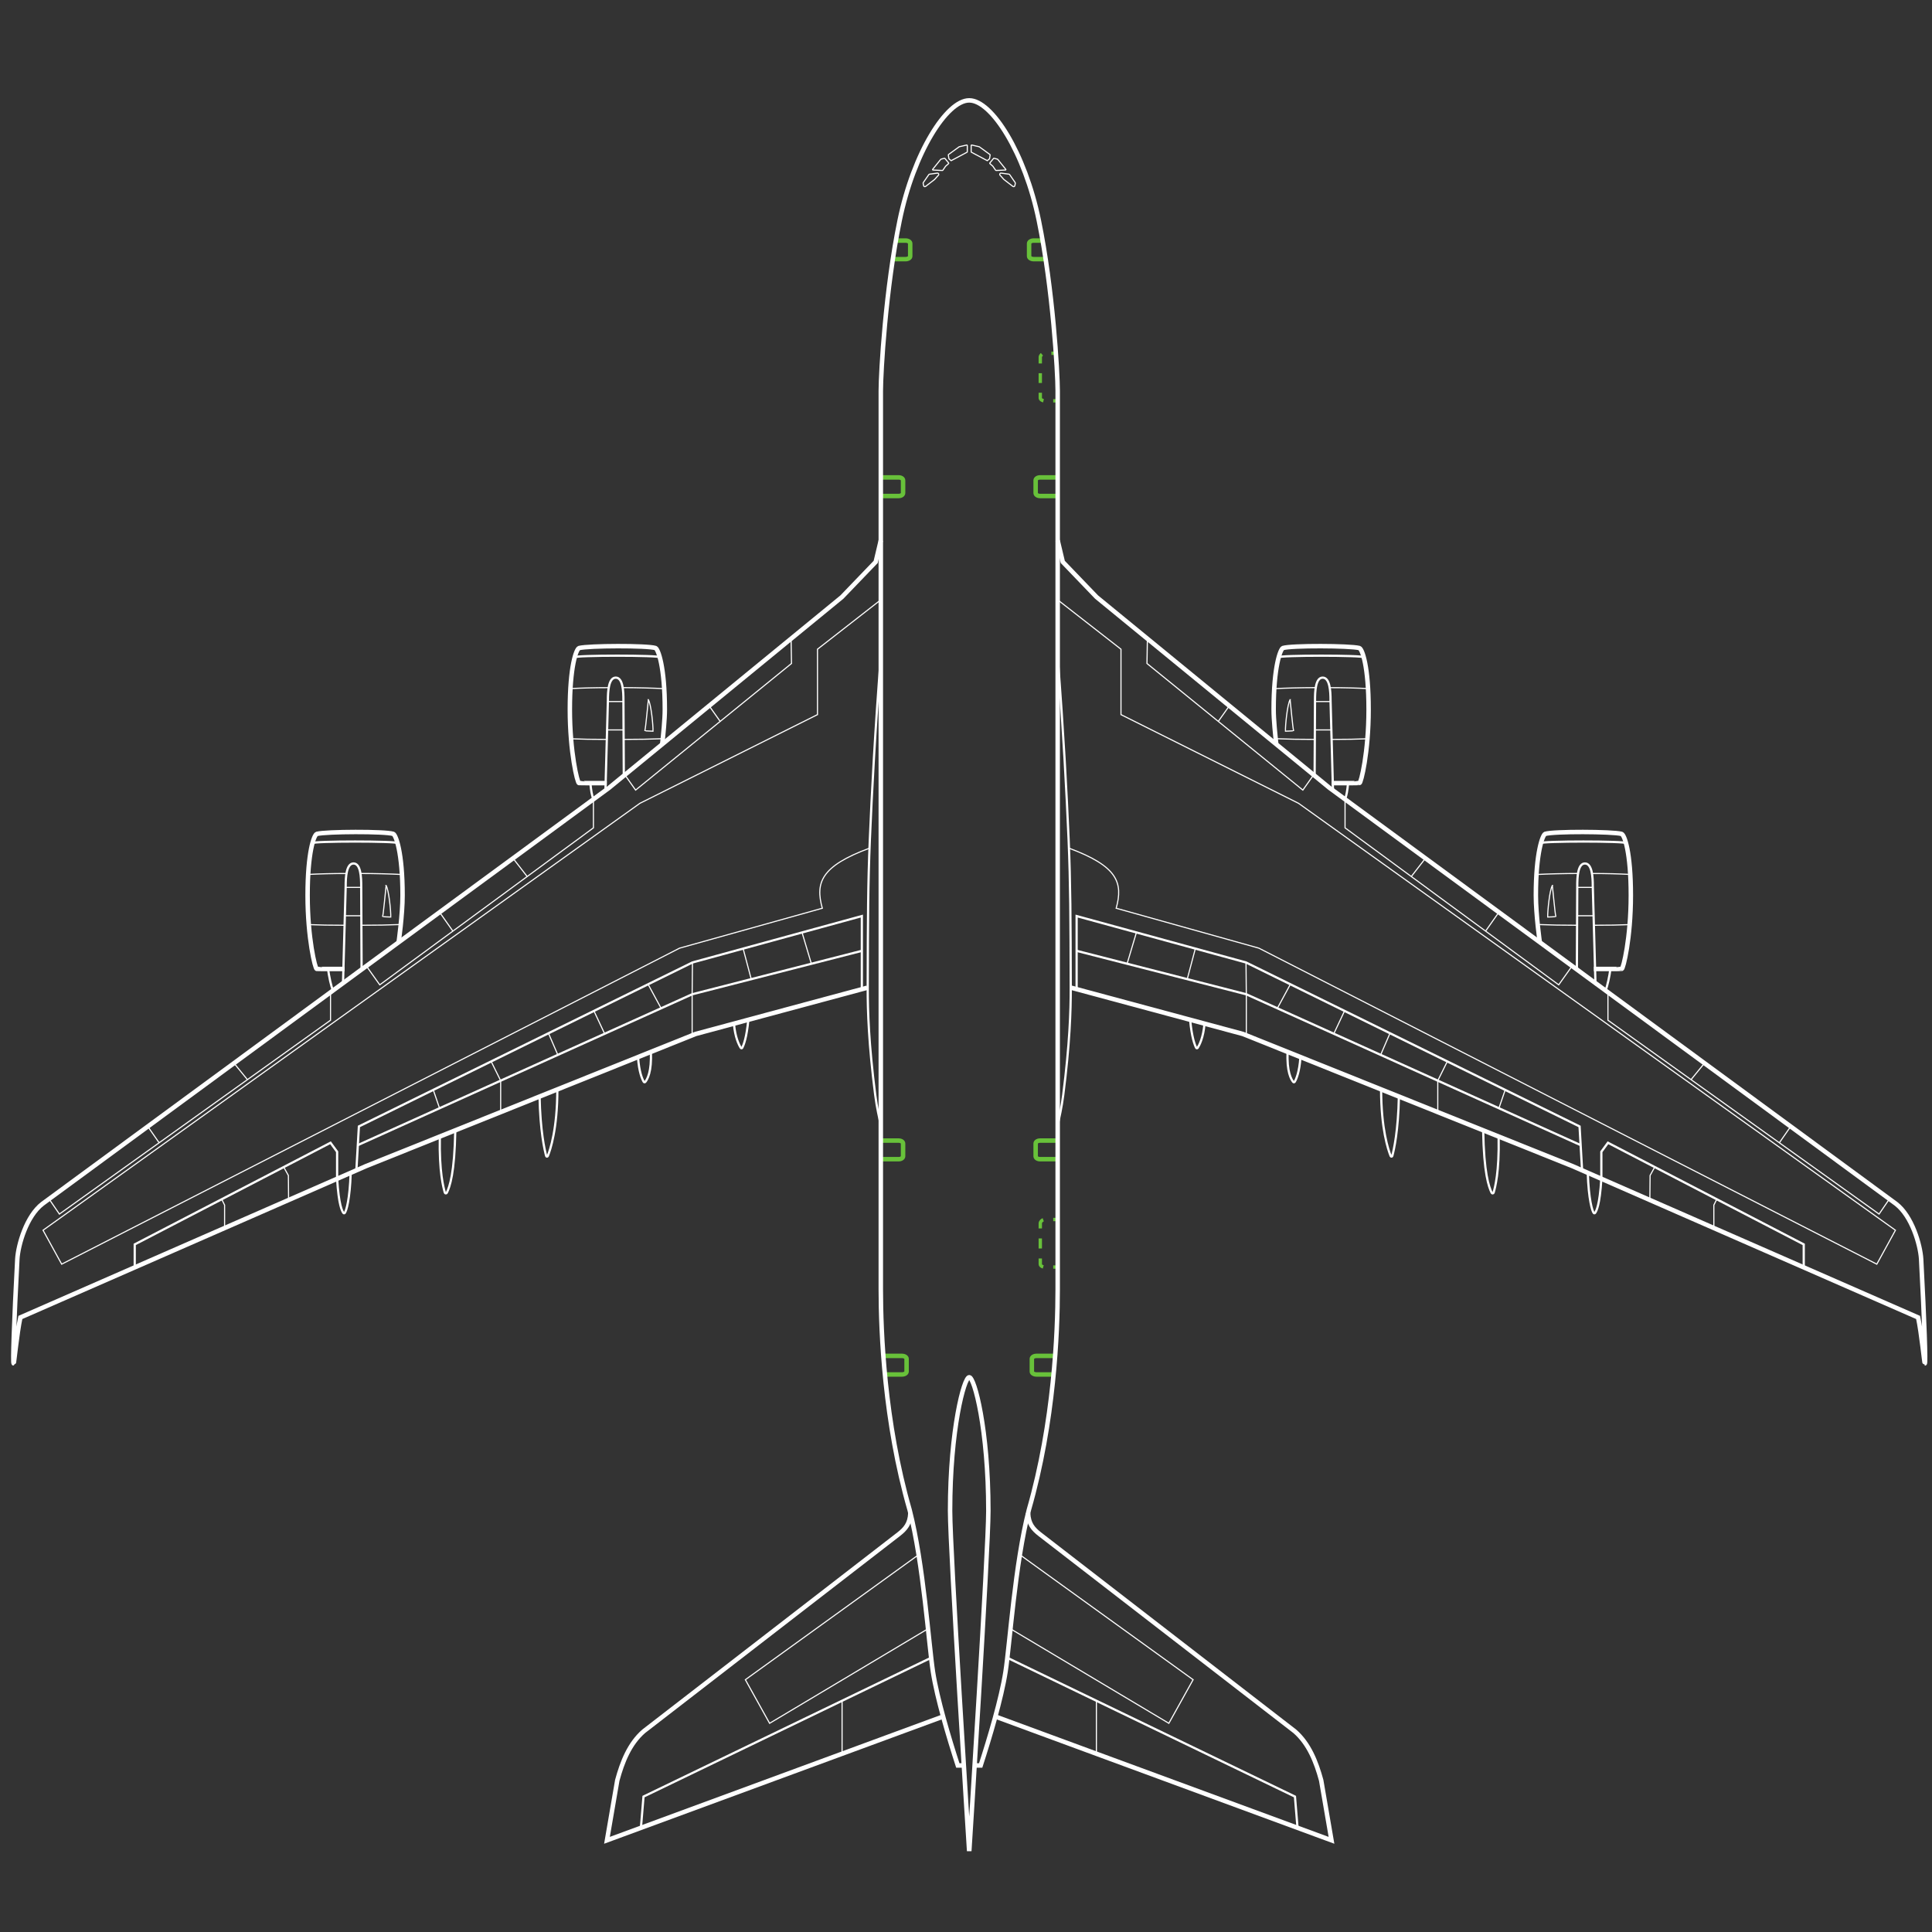 <?xml version="1.0" encoding="UTF-8"?>
<svg xmlns="http://www.w3.org/2000/svg" viewBox="0 0 864 864">
  <rect x="0" y="0" width="864" height="864" fill="#333333" stroke="none"/>
  <defs>
    <style>
      .cls-1, .cls-2, .cls-3 {
        stroke: #fff;
      }

      .cls-1, .cls-2, .cls-3, .cls-4, .cls-5, .cls-6, .cls-7 {
        fill: none;
        stroke-miterlimit: 10;
      }

      .cls-2, .cls-6 {
        stroke-width: 2px;
      }

      .cls-3 {
        stroke-width: .5px;
      }

      .cls-4 {
        stroke-dasharray: 0 0 4.47 4.47;
      }

      .cls-4, .cls-5, .cls-6, .cls-7 {
        stroke: #68c13a;
      }

      .cls-4, .cls-5, .cls-7 {
        stroke-width: 1.5px;
      }

      .cls-5 {
        stroke-dasharray: 0 0 4.36 4.36;
      }
    </style>
  </defs>
  <g id="Main_Deck_Doors" data-name="Main Deck Doors">
    <g id="Aft_Doors" data-name="Aft Doors">
      <path id="AFT_R_Door" data-name="AFT R Door" class="cls-6" d="m471.17,614.67h-7.63c-1.16,0-2.09-.58-2.09-1.3v-5.71c0-.72.94-1.3,2.09-1.3h8.34"/>
      <path id="AFT_L_Door" data-name="AFT L Door" class="cls-6" d="m395.72,614.67h7.62c1.16,0,2.09-.58,2.09-1.3v-5.71c0-.72-.94-1.3-2.09-1.3h-8.32"/>
    </g>
    <g id="Mid_Aft_Doors" data-name="Mid Aft Doors">
      <path id="MID-AFT_R_Door" data-name="MID-AFT R Door" class="cls-6" d="m473,518.39h-7.91c-1.07,0-1.94-.58-1.94-1.3v-5.71c0-.72.87-1.3,1.94-1.3h7.91"/>
      <path id="MID-AFT_L_Door" data-name="MID-AFT L Door" class="cls-6" d="m393.89,518.39h8.03c1.07,0,1.94-.58,1.94-1.3v-5.71c0-.72-.87-1.3-1.94-1.3h-8.03"/>
    </g>
    <g id="Mid_Aft_Doors-2" data-name="Mid Aft Doors">
      <g id="MID-AFT_L_Door-2" data-name="MID-AFT L Door">
        <g>
          <line class="cls-7" x1="473" y1="566.63" x2="471" y2="566.63"/>
          <path class="cls-4" d="m466.53,566.56c-.76-.17-1.31-.66-1.31-1.23v-18.22c0-.72.87-1.74,1.94-1.74h1.6"/>
          <line class="cls-7" x1="471" y1="545.37" x2="473" y2="545.37"/>
        </g>
      </g>
    </g>
    <g id="Mid_Aft_Doors-3" data-name="Mid Aft Doors">
      <g id="MID-AFT_L_Door-3" data-name="MID-AFT L Door">
        <g>
          <line class="cls-7" x1="473" y1="179.24" x2="471" y2="179.24"/>
          <path class="cls-5" d="m466.64,179.2c-.82-.15-1.42-.65-1.42-1.25v-18.22c0-.72.87-1.74,1.94-1.74h.86"/>
          <line class="cls-7" x1="470.19" y1="157.98" x2="472.19" y2="157.98"/>
        </g>
      </g>
    </g>
    <g id="Mid_Foward_Doors" data-name="Mid Foward Doors">
      <path id="MID-FWD_R_Door" data-name="MID-FWD R Door" class="cls-6" d="m473,221.81h-7.91c-1.07,0-1.94-.58-1.94-1.3v-5.71c0-.72.87-1.3,1.94-1.3h7.91"/>
      <path id="MID-FWD_L_Door" data-name="MID-FWD L Door" class="cls-6" d="m393.89,221.81h8.03c1.07,0,1.94-.58,1.94-1.3v-5.71c0-.72-.87-1.3-1.94-1.3h-8.03"/>
    </g>
    <g id="Foward_Doors" data-name="Foward Doors">
      <path id="FWD_R_Door" data-name="FWD R Door" class="cls-6" d="m467.78,115.89h-5.47c-1.16,0-2.09-.58-2.09-1.3v-5.71c0-.72.94-1.3,2.09-1.3h3.95"/>
      <path id="FWD_L_Door" data-name="FWD L Door" class="cls-6" d="m399.36,115.89h5.6c1.16,0,2.09-.58,2.09-1.3v-5.71c0-.72-.94-1.3-2.09-1.3h-4.35"/>
    </g>
  </g>
  <g id="BASE_SVG" data-name="BASE SVG">
    <path id="Fuselage" class="cls-2" d="m431.03,789.53h-2.69c-3.94-12.17-9.25-29.88-11.11-41.86s-4.22-48.22-10.44-72.44c-11.33-39.33-12.89-79.56-12.89-98.67,0,0,0-401.75,0-401.78,0-8.18,2.13-45.6,8.44-76.22,6.22-30.25,21.04-53.67,31.08-53.67h.05c10.04,0,24.87,23.42,31.09,53.67,6.3,30.63,8.44,68.04,8.44,76.22,0,.03,0,401.78,0,401.78,0,19.11-1.56,59.33-12.89,98.67-6.22,24.22-8.52,60.1-10.44,72.44-1.87,11.98-7.17,29.69-11.11,41.86h-2.69"/>
    <g id="Wide_Fuselage" data-name="Wide Fuselage">
      <path id="L_Wide_Fuselage" data-name="L Wide Fuselage" class="cls-1" d="m393.89,503.17c-.68-3.22-1.76-7.84-2.48-13.47-2.91-22.78-3.39-37.64-3.36-48.04.08-30.96.12-46.44.95-66.21.89-21.14,2.35-48.81,4.89-81.51"/>
      <path id="R_Wide_Fuselage" data-name="R Wide Fuselage" class="cls-1" d="m473,503.17c.68-3.22,1.76-7.84,2.48-13.47,2.91-22.78,3.39-37.64,3.36-48.04-.08-30.96-.12-46.44-.95-66.21-.89-21.14-2.35-48.81-4.89-81.51"/>
    </g>
    <path id="Rudder" class="cls-2" d="m433.45,615.9c2.31,0,8.55,23.33,8.55,59.77,0,18.11-8.47,151.2-8.47,151.2h-.18s-8.47-133.09-8.47-151.2c0-36.44,6.25-59.77,8.56-59.77h0Z"/>
    <g id="Horizontal_Stablizer" data-name="Horizontal Stablizer">
      <g id="Left_Horizontal_Stablizer" data-name="Left Horizontal Stablizer">
        <polyline id="Left_idk_what_this_is" data-name="Left idk what this is" class="cls-3" points="410.5 695.5 333.33 751.17 344.17 770.67 414.83 728.5"/>
        <g id="Left_Elevator" data-name="Left Elevator">
          <line id="Left_Elevator_Seperator" data-name="Left Elevator Seperator" class="cls-3" x1="376.58" y1="760.58" x2="376.58" y2="784.28"/>
          <polyline id="Left_Elevator_Box" data-name="Left Elevator Box" class="cls-1" points="416 741.56 287.78 803.44 286.62 817.41"/>
        </g>
        <path id="Left_Stablizer" data-name="Left Stablizer" class="cls-2" d="m421.08,767.89l-149.64,55.11,4.61-26.83c2.22-8.17,5.44-16.39,11.83-21.94l114-88.11c3-2.33,5.05-4.67,5.24-9.49"/>
      </g>
      <g id="Right_Horizontal_Stablizer" data-name="Right Horizontal Stablizer">
        <polyline id="Right_idk_what_this_is" data-name="Right idk what this is" class="cls-3" points="456.39 695.5 533.56 751.17 522.72 770.67 452.06 728.5"/>
        <g id="Right_Elevator" data-name="Right Elevator">
          <line id="Right_Elevator_Seperator" data-name="Right Elevator Seperator" class="cls-3" x1="490.31" y1="760.58" x2="490.31" y2="784.28"/>
          <polyline id="Right_Elevator_Box" data-name="Right Elevator Box" class="cls-1" points="450.89 741.56 579.11 803.44 580.26 817.41"/>
        </g>
        <path id="Right_Stablizer" data-name="Right Stablizer" class="cls-2" d="m445.81,767.89l149.64,55.11-4.61-26.83c-2.22-8.17-5.44-16.39-11.83-21.94l-114-88.11c-3-2.33-5.05-4.67-5.24-9.49"/>
      </g>
    </g>
    <g id="Wings">
      <g id="Left_Wing" data-name="Left Wing">
        <g id="ENG_2" data-name="ENG 2">
          <path id="Exhaust_Nozzle" data-name="Exhaust Nozzle" class="cls-1" d="m264.02,350.22c.28,3.12.67,5.52,1.36,7.22"/>
          <path id="Inlet_Leading_Edge" data-name="Inlet Leading Edge" class="cls-1" d="m257,293.94c0-.95,38.11-.95,38.11,0"/>
          <g id="Cowling">
            <path id="Cowling_L_Rear_Edge" data-name="Cowling L Rear Edge" class="cls-3" d="m255.36,330.38c5.22.2,8.93.29,16.03.29"/>
            <path id="Cowling_R_Rear_Edge" data-name="Cowling R Rear Edge" class="cls-3" d="m296.51,330.34c-5.67.22-10.86.34-17.54.33"/>
            <path id="Cowling_L_Froward_Edge" data-name="Cowling L Froward Edge" class="cls-3" d="m255.09,307.94c5.1-.26,10.73-.42,17.15-.42"/>
            <path id="Cowling_R_Foward_Edge" data-name="Cowling R Foward Edge" class="cls-3" d="m297.05,307.97c-5.1-.26-12.05-.45-18.48-.46"/>
          </g>
          <path id="Strake" class="cls-3" d="m289.95,312.93c-.31,2.6-1.15,12.29-1.56,13.85.1.1,3.64.21,3.64.21.1-2.29-.83-12.08-2.08-14.06Z"/>
          <g id="Pylon">
            <line id="Pylon_Beam_Rear" data-name="Pylon Beam Rear" class="cls-3" x1="278.81" y1="326.42" x2="271.5" y2="326.42"/>
            <line id="Pylon_Beam_Front" data-name="Pylon Beam Front" class="cls-3" x1="278.81" y1="313.74" x2="271.86" y2="313.74"/>
            <path id="Pylon-2" data-name="Pylon" class="cls-1" d="m278.97,346.89s-.17-33.71-.17-33.8c0-3.82-.21-10.05-3.43-10.05h0c-3.22,0-3.51,6.23-3.51,10.05,0,.08-1.11,40.73-1.11,40.73"/>
          </g>
          <path id="Housing" class="cls-2" d="m296.14,332.83c.46-4.24,1.17-10.9,1.17-15.55,0-19.22-3.01-26.97-4.15-27.47-3.69-1.19-29.97-1.08-34.17,0-1.32.43-4.15,8.25-4.15,27.47s3.39,32.89,4.06,32.89c.08.08,12.46.04,12.46.04"/>
        </g>
        <g id="ENG_1" data-name="ENG 1">
          <path id="Exhaust_Nozzle-2" data-name="Exhaust Nozzle" class="cls-1" d="m146.75,433.33c.28,3.12,1.43,7.96,2.12,9.66"/>
          <path id="Inlet_Leading_Edge-2" data-name="Inlet Leading Edge" class="cls-1" d="m139.73,377.05c0-.95,38.11-.95,38.11,0"/>
          <g id="Cowling-2" data-name="Cowling">
            <path id="Cowling_L_Rear_Edge-2" data-name="Cowling L Rear Edge" class="cls-3" d="m138.09,413.49c5.22.2,8.93.29,16.03.29"/>
            <path id="Cowling_R_Rear_Edge-2" data-name="Cowling R Rear Edge" class="cls-3" d="m179.23,413.45c-5.67.22-10.86.34-17.54.33"/>
            <path id="Cowling_L_Froward_Edge-2" data-name="Cowling L Froward Edge" class="cls-3" d="m137.81,391.05c5.1-.26,10.73-.42,17.15-.42"/>
            <path id="Cowling_R_Foward_Edge-2" data-name="Cowling R Foward Edge" class="cls-3" d="m179.77,391.08c-5.1-.26-12.05-.45-18.48-.46"/>
          </g>
          <path id="Strake-2" data-name="Strake" class="cls-3" d="m172.67,396.04c-.31,2.6-1.15,12.29-1.56,13.85.1.1,3.64.21,3.64.21.1-2.29-.83-12.08-2.08-14.06Z"/>
          <g id="Pylon-3" data-name="Pylon">
            <line id="Pylon_Beam_Rear-2" data-name="Pylon Beam Rear" class="cls-3" x1="161.53" y1="409.53" x2="154.23" y2="409.53"/>
            <line id="Pylon_Beam_Front-2" data-name="Pylon Beam Front" class="cls-3" x1="161.53" y1="396.85" x2="154.58" y2="396.85"/>
            <path id="Pylon-4" data-name="Pylon" class="cls-1" d="m161.7,433.56s-.17-37.27-.17-37.36c0-3.82-.21-10.05-3.43-10.05h0c-3.22,0-3.51,6.23-3.51,10.05,0,.08-1.19,43.44-1.19,43.44"/>
          </g>
          <path id="Housing-2" data-name="Housing" class="cls-2" d="m178.27,421.39s1.76-12.18,1.76-21c0-19.22-3.01-26.97-4.15-27.47-3.69-1.19-29.97-1.08-34.17,0-1.32.43-4.15,8.25-4.15,27.47s3.39,32.89,4.06,32.89c.08.08,12.46.04,12.46.04"/>
        </g>
        <g id="Slats_Droop" data-name="Slats &amp;amp; Droop">
          <g id="Droop_Flaps" data-name="Droop Flaps">
            <polyline id="Droop_Box" data-name="Droop Box" class="cls-3" points="353.77 285.62 353.96 296.71 284.25 353.33 279.43 346.52"/>
            <line id="Line" class="cls-3" x1="317.08" y1="315.58" x2="322.07" y2="322.61"/>
          </g>
          <g id="L_Slats_Right" data-name="L Slats Right">
            <polyline id="Right_Slats_Box" data-name="Right Slats Box" class="cls-3" points="265.38 357.44 265.38 370.22 169.83 440.42 163.83 432"/>
            <line id="Left_Line" data-name="Left Line" class="cls-3" x1="196.67" y1="408.08" x2="202.53" y2="416.4"/>
            <line id="Right_Line" data-name="Right Line" class="cls-3" x1="229.42" y1="383.83" x2="235.76" y2="391.99"/>
          </g>
          <g id="L_Slats_Left" data-name="L Slats Left">
            <polyline id="Left_Slats_Box" data-name="Left Slats Box" class="cls-3" points="147.81 443.76 147.81 456.25 26.56 542.94 21.89 536.11"/>
            <line id="Left_Line-2" data-name="Left Line" class="cls-3" x1="66.22" y1="503.94" x2="71.16" y2="511.05"/>
            <line id="Right_Line-2" data-name="Right Line" class="cls-3" x1="104.72" y1="475.56" x2="110.65" y2="482.82"/>
          </g>
        </g>
        <g id="Ailerons">
          <polyline id="Box" class="cls-1" points="60.25 566.78 60.25 556.5 147.81 511.05 150.76 515.08 150.76 527.15"/>
          <polyline id="Left_Line-3" data-name="Left Line" class="cls-3" points="100.44 549.18 100.44 538.92 99.15 536.31"/>
          <polyline id="Right_Line-3" data-name="Right Line" class="cls-3" points="129.06 536.65 128.96 525.67 126.88 521.92"/>
        </g>
        <g id="Flap_Fairings" data-name="Flap Fairings">
          <path id="Left_Flap_Fairing_5" data-name="Left Flap Fairing 5" class="cls-1" d="m328.22,457.77c.51,6.22,2.29,9.62,3.06,10.83.16.25.54.24.67-.03.62-1.21,1.98-4.65,2.7-12.53"/>
          <path id="Left_Flap_Fairing_4" data-name="Left Flap Fairing 4" class="cls-1" d="m285.33,472.71c.43,6.81,1.92,9.99,2.56,11.07.15.25.5.28.68.05.88-1.07,2.94-4.55,2.48-13.42"/>
          <path id="Left_Flap_Fairing_3" data-name="Left Flap Fairing 3" class="cls-1" d="m241.3,490.37c.29,15.36,2.22,23.87,2.96,26.6.09.34.57.37.7.04,1.15-2.83,4.29-12.18,4.29-29.83"/>
          <path id="Left_Flap_Fairing_2" data-name="Left Flap Fairing 2" class="cls-1" d="m196.69,508.46c-.3,15.88,1.6,22.51,2.24,24.88.11.42.68.47.88.08,1.3-2.67,3.47-8.69,3.8-27.93"/>
          <path id="Left_Flap_Fairing_1" data-name="Left Flap Fairing 1" class="cls-1" d="m150.76,527.15c.74,11.93,2.2,14.39,2.81,15.27.13.19.42.21.57.04.73-.84,2.31-6.08,2.69-17.97"/>
        </g>
        <g id="Flaps_Spoilers" data-name="Flaps &amp;amp; Spoilers">
          <polyline id="Spoilers_Box" data-name="Spoilers Box" class="cls-1" points="385.42 442.37 385.42 409.67 309.67 430.42 160.5 503.75 159.37 523.38"/>
          <polyline id="Flaps_Box" data-name="Flaps Box" class="cls-1" points="160.02 512.1 309.53 444.65 385.42 425.22"/>
          <line id="Left_Spoiler_Line_1" data-name="Left Spoiler Line 1" class="cls-3" x1="193.76" y1="487.4" x2="196.57" y2="495.61"/>
          <polyline id="Left_Spoiler_and_Flap_Line" data-name="Left Spoiler and Flap Line" class="cls-3" points="219.64 474.67 223.9 483.28 223.9 497.34"/>
          <line id="Left_Spoiler_Line_2" data-name="Left Spoiler Line 2" class="cls-3" x1="245.28" y1="462.07" x2="249.46" y2="471.75"/>
          <line id="Left_Spoiler_Line_3" data-name="Left Spoiler Line 3" class="cls-3" x1="265.6" y1="452.08" x2="270.4" y2="462.3"/>
          <line id="Left_Spoiler_Line_4" data-name="Left Spoiler Line 4" class="cls-3" x1="289.83" y1="440.17" x2="295.65" y2="450.91"/>
          <polyline id="Right_Spoiler_and_Flap_Line" data-name="Right Spoiler and Flap Line" class="cls-3" points="309.67 430.42 309.53 444.65 309.53 462.95"/>
          <line id="Left_Spoiler_Line_5" data-name="Left Spoiler Line 5" class="cls-3" x1="332.33" y1="424.21" x2="335.97" y2="437.95"/>
          <line id="Left_Spoiler_Line_6" data-name="Left Spoiler Line 6" class="cls-3" x1="358.67" y1="416.99" x2="362.86" y2="431.03"/>
        </g>
        <path id="Walk_Zone" data-name="Walk Zone" class="cls-3" d="m393.89,268.25l-28.31,22.08v29.25l-79.42,39.67L19.25,550.17l8.33,15.17,276.33-141.32,63.83-17.85c-3.17-11.42-.64-18.81,21.1-26.86"/>
        <path id="Left_Wing-2" data-name="Left Wing" class="cls-2" d="m387.83,441.72l-76.75,20.67-147.41,59.11L9.11,589.17c-1.53,7.08-2.78,20.56-3,20.56-.47,0,.15-18.57,1.64-46.72.39-6.33,4.08-19.17,11.25-24.67l253.33-186,104.17-85.33,15.11-15.72,2.28-9.61"/>
      </g>
      <g id="Right_Wing" data-name="Right Wing">
        <g id="ENG_3" data-name="ENG 3">
          <path id="Exhaust_Nozzle-3" data-name="Exhaust Nozzle" class="cls-1" d="m602.86,350.22c-.28,3.12-.67,5.52-1.36,7.22"/>
          <path id="Inlet_Leading_Edge-3" data-name="Inlet Leading Edge" class="cls-1" d="m609.88,293.94c0-.95-38.11-.95-38.11,0"/>
          <g id="Cowling-3" data-name="Cowling">
            <path id="Cowling_R_Rear_Edge-3" data-name="Cowling R Rear Edge" class="cls-3" d="m611.53,330.38c-5.22.2-8.93.29-16.03.29"/>
            <path id="Cowling_L_Rear_Edge-3" data-name="Cowling L Rear Edge" class="cls-3" d="m570.38,330.34c5.67.22,10.86.34,17.54.33"/>
            <path id="Cowling_R_Froward_Edge" data-name="Cowling R Froward Edge" class="cls-3" d="m611.8,307.94c-5.1-.26-10.73-.42-17.15-.42"/>
            <path id="Cowling_L_Foward_Edge" data-name="Cowling L Foward Edge" class="cls-3" d="m569.84,307.97c5.1-.26,12.05-.45,18.48-.46"/>
          </g>
          <path id="Strake-3" data-name="Strake" class="cls-3" d="m576.94,312.93c.31,2.6,1.15,12.29,1.56,13.85-.1.1-3.64.21-3.64.21-.1-2.29.83-12.08,2.08-14.06Z"/>
          <g id="Pylon-5" data-name="Pylon">
            <line id="Pylon_Beam_Rear-3" data-name="Pylon Beam Rear" class="cls-3" x1="588.08" y1="326.42" x2="595.38" y2="326.42"/>
            <line id="Pylon_Beam_Front-3" data-name="Pylon Beam Front" class="cls-3" x1="588.08" y1="313.74" x2="595.03" y2="313.74"/>
            <path id="Pylon-6" data-name="Pylon" class="cls-1" d="m587.91,346.89s.17-33.71.17-33.8c0-3.82.21-10.05,3.43-10.05h0c3.22,0,3.51,6.23,3.51,10.05,0,.08,1.11,40.73,1.11,40.73"/>
          </g>
          <path id="Housing-3" data-name="Housing" class="cls-2" d="m570.75,332.83c-.46-4.24-1.17-10.9-1.17-15.55,0-19.22,3.01-26.97,4.15-27.47,3.69-1.19,29.97-1.08,34.17,0,1.32.43,4.15,8.25,4.15,27.47s-3.39,32.89-4.06,32.89c-.08.08-12.46.04-12.46.04"/>
        </g>
        <g id="ENG_4" data-name="ENG 4">
          <path id="Exhaust_Nozzle-4" data-name="Exhaust Nozzle" class="cls-1" d="m720.14,433.33c-.28,3.12-1.43,7.96-2.12,9.66"/>
          <path id="Inlet_Leading_Edge-4" data-name="Inlet Leading Edge" class="cls-1" d="m727.16,377.05c0-.95-38.11-.95-38.11,0"/>
          <g id="Cowling-4" data-name="Cowling">
            <path id="Cowling_R_Rear_Edge-4" data-name="Cowling R Rear Edge" class="cls-3" d="m728.8,413.49c-5.22.2-8.93.29-16.03.29"/>
            <path id="Cowling_L_Rear_Edge-4" data-name="Cowling L Rear Edge" class="cls-3" d="m687.66,413.45c5.67.22,10.86.34,17.54.33"/>
            <path id="Cowling_R_Froward_Edge-2" data-name="Cowling R Froward Edge" class="cls-3" d="m729.08,391.05c-5.1-.26-10.73-.42-17.15-.42"/>
            <path id="Cowling_L_Foward_Edge-2" data-name="Cowling L Foward Edge" class="cls-3" d="m687.12,391.08c5.1-.26,12.05-.45,18.48-.46"/>
          </g>
          <path id="Strake-4" data-name="Strake" class="cls-3" d="m694.22,396.04c.31,2.6,1.15,12.29,1.56,13.85-.1.1-3.64.21-3.64.21-.1-2.29.83-12.08,2.08-14.06Z"/>
          <g id="Pylon-7" data-name="Pylon">
            <line id="Pylon_Beam_Rear-4" data-name="Pylon Beam Rear" class="cls-3" x1="705.36" y1="409.53" x2="712.66" y2="409.53"/>
            <line id="Pylon_Beam_Front-4" data-name="Pylon Beam Front" class="cls-3" x1="705.36" y1="396.85" x2="712.31" y2="396.85"/>
            <path id="Pylon-8" data-name="Pylon" class="cls-1" d="m705.19,433.56s.17-37.27.17-37.36c0-3.82.21-10.05,3.43-10.05h0c3.22,0,3.51,6.23,3.51,10.05,0,.08,1.19,43.44,1.19,43.44"/>
          </g>
          <path id="Housing-4" data-name="Housing" class="cls-2" d="m688.61,421.39s-1.76-12.18-1.76-21c0-19.22,3.01-26.97,4.15-27.47,3.69-1.19,29.97-1.08,34.17,0,1.32.43,4.15,8.25,4.15,27.47s-3.39,32.89-4.06,32.89c-.08.08-12.46.04-12.46.04"/>
        </g>
        <g id="Slats_Droop-2" data-name="Slats &amp;amp; Droop">
          <g id="Droop_Flaps-2" data-name="Droop Flaps">
            <polyline id="Droop_Box-2" data-name="Droop Box" class="cls-3" points="513.12 285.62 512.93 296.71 582.64 353.33 587.46 346.52"/>
            <line id="Line-2" data-name="Line" class="cls-3" x1="549.81" y1="315.58" x2="544.82" y2="322.61"/>
          </g>
          <g id="R_Slats_Left" data-name="R Slats Left">
            <polyline id="Left_Slats_Box-2" data-name="Left Slats Box" class="cls-3" points="601.51 357.44 601.51 370.22 697.06 440.42 703.06 432"/>
            <line id="Right_Line-4" data-name="Right Line" class="cls-3" x1="670.22" y1="408.08" x2="664.36" y2="416.4"/>
            <line id="Left_Line-4" data-name="Left Line" class="cls-3" x1="637.47" y1="383.83" x2="631.13" y2="391.99"/>
          </g>
          <g id="R_Slats_Right" data-name="R Slats Right">
            <polyline id="Right_Slats_Box-2" data-name="Right Slats Box" class="cls-3" points="719.08 443.76 719.08 456.25 840.33 542.94 845 536.11"/>
            <line id="Right_Line-5" data-name="Right Line" class="cls-3" x1="800.67" y1="503.94" x2="795.73" y2="511.05"/>
            <line id="Left_Line-5" data-name="Left Line" class="cls-3" x1="762.17" y1="475.56" x2="756.24" y2="482.82"/>
          </g>
        </g>
        <g id="Ailerons-2" data-name="Ailerons">
          <polyline id="Box-2" data-name="Box" class="cls-1" points="806.64 566.78 806.64 556.5 719.08 511.05 716.13 515.08 716.13 527.15"/>
          <polyline id="Right_Line-6" data-name="Right Line" class="cls-3" points="766.44 549.18 766.44 538.92 767.74 536.31"/>
          <polyline id="Left_Line-6" data-name="Left Line" class="cls-3" points="737.82 536.65 737.93 525.67 740.01 521.92"/>
        </g>
        <g id="Flap_Fairings-2" data-name="Flap Fairings">
          <path id="Right_Flap_Fairing_5" data-name="Right Flap Fairing 5" class="cls-1" d="m538.66,457.77c-.51,6.22-2.29,9.62-3.06,10.83-.16.25-.54.24-.67-.03-.62-1.21-1.98-4.65-2.7-12.53"/>
          <path id="Right_Flap_Fairing_4" data-name="Right Flap Fairing 4" class="cls-1" d="m581.56,472.71c-.43,6.81-1.92,9.99-2.56,11.07-.15.25-.5.28-.68.05-.88-1.07-2.94-4.55-2.48-13.42"/>
          <path id="Right_Flap_Fairing_3" data-name="Right Flap Fairing 3" class="cls-1" d="m625.59,490.37c-.29,15.36-2.22,23.87-2.96,26.6-.09.34-.57.37-.7.04-1.15-2.83-4.29-12.18-4.29-29.83"/>
          <path id="Right_Flap_Fairing_2" data-name="Right Flap Fairing 2" class="cls-1" d="m670.2,508.46c.3,15.88-1.6,22.51-2.24,24.88-.11.42-.68.47-.88.08-1.3-2.67-3.47-8.69-3.8-27.93"/>
          <path id="Right_Flap_Fairing_1" data-name="Right Flap Fairing 1" class="cls-1" d="m716.13,527.15c-.74,11.93-2.2,14.39-2.81,15.27-.13.19-.42.21-.57.04-.73-.84-2.31-6.08-2.69-17.97"/>
        </g>
        <g id="Flaps_Spoilers-2" data-name="Flaps &amp;amp; Spoilers">
          <polyline id="Spoilers_Box-2" data-name="Spoilers Box" class="cls-1" points="481.47 442.37 481.47 409.67 557.22 430.42 706.39 503.75 707.52 523.38"/>
          <polyline id="Flaps_Box-2" data-name="Flaps Box" class="cls-1" points="706.87 512.1 557.36 444.65 481.47 425.22"/>
          <line id="Right_Spoiler_Line_1" data-name="Right Spoiler Line 1" class="cls-3" x1="673.13" y1="487.4" x2="670.32" y2="495.61"/>
          <polyline id="Right_Spoiler_and_Flap_Line-2" data-name="Right Spoiler and Flap Line" class="cls-3" points="647.25 474.67 642.98 483.28 642.98 497.34"/>
          <line id="Right_Spoiler_Line_2" data-name="Right Spoiler Line 2" class="cls-3" x1="621.61" y1="462.07" x2="617.43" y2="471.75"/>
          <line id="Right_Spoiler_Line_3" data-name="Right Spoiler Line 3" class="cls-3" x1="601.29" y1="452.08" x2="596.48" y2="462.3"/>
          <line id="Right_Spoiler_Line_4" data-name="Right Spoiler Line 4" class="cls-3" x1="577.06" y1="440.17" x2="571.24" y2="450.91"/>
          <polyline id="Left_Spoiler_and_Flap_Line-2" data-name="Left Spoiler and Flap Line" class="cls-3" points="557.22 430.42 557.36 444.65 557.36 462.95"/>
          <line id="Right_Spoiler_Line_5" data-name="Right Spoiler Line 5" class="cls-3" x1="534.56" y1="424.21" x2="530.92" y2="437.95"/>
          <line id="Right_Spoiler_Line_6" data-name="Right Spoiler Line 6" class="cls-3" x1="508.22" y1="416.99" x2="504.03" y2="431.03"/>
        </g>
        <path id="Walk_Zone-2" data-name="Walk Zone" class="cls-3" d="m473,268.25l28.31,22.08v29.25s79.42,39.67,79.42,39.67l266.92,190.92-8.33,15.17-276.33-141.32-63.83-17.85c3.17-11.42.64-18.81-21.1-26.86"/>
        <path id="Right_Wing-2" data-name="Right Wing" class="cls-2" d="m479.06,441.72l76.75,20.67,147.41,59.11,154.56,67.67c1.53,7.08,2.78,20.56,3,20.56.47,0-.15-18.57-1.64-46.72-.39-6.33-4.08-19.17-11.25-24.67l-253.33-186-104.17-85.33-15.11-15.72-2.28-9.61"/>
      </g>
    </g>
    <g id="Cockpit_Windows" data-name="Cockpit Windows">
      <path class="cls-3" d="m417.25,76.04l4.2.2c.07,0,.13-.03.17-.08l1.23-1.78s.02-.02.03-.04l1.34-1.19c.08-.07.09-.19.02-.27l-1.69-2.04c-.05-.06-.13-.08-.2-.06l-1.54.4s-.08.03-.1.07l-3.61,4.48c-.1.13-.02.31.14.32Z"/>
      <path class="cls-3" d="m425.48,71.79l7-3.72c.06-.03.1-.1.1-.17v-2.86c0-.13-.12-.22-.24-.19l-3.33.77s-.05.02-.07.03l-4.76,3.46c-.06.04-.09.12-.08.19l.25,1.64s.03.09.07.12l.84.7c.06.05.15.06.22.02Z"/>
      <path class="cls-3" d="m415.75,77.88l3.43-.46c.51-.07.84.54.49.92l-1.69,1.89s-.05.05-.08.07l-3.97,3.06c-.33.25-.81.07-.89-.33l-.2-1c-.03-.15,0-.3.09-.43l2.42-3.49c.09-.13.23-.21.38-.24Z"/>
      <path class="cls-3" d="m449.64,76.04l-4.2.2c-.07,0-.13-.03-.17-.08l-1.23-1.78s-.02-.02-.03-.04l-1.34-1.19c-.08-.07-.09-.19-.02-.27l1.69-2.04c.05-.06.13-.08.2-.06l1.54.4s.08.03.1.07l3.61,4.48c.1.13.02.31-.14.32Z"/>
      <path class="cls-3" d="m441.41,71.79l-7-3.72c-.06-.03-.1-.1-.1-.17v-2.86c0-.13.12-.22.24-.19l3.33.77s.05.02.07.03l4.76,3.46c.06.04.09.12.08.19l-.25,1.64s-.03.09-.07.12l-.84.7c-.06.05-.15.06-.22.02Z"/>
      <path class="cls-3" d="m451.14,77.88l-3.43-.46c-.51-.07-.84.54-.49.92l1.69,1.89s.05.05.08.07l3.97,3.06c.33.25.81.07.89-.33l.2-1c.03-.15,0-.3-.09-.43l-2.42-3.49c-.09-.13-.23-.21-.38-.24Z"/>
    </g>
  </g>
</svg>
